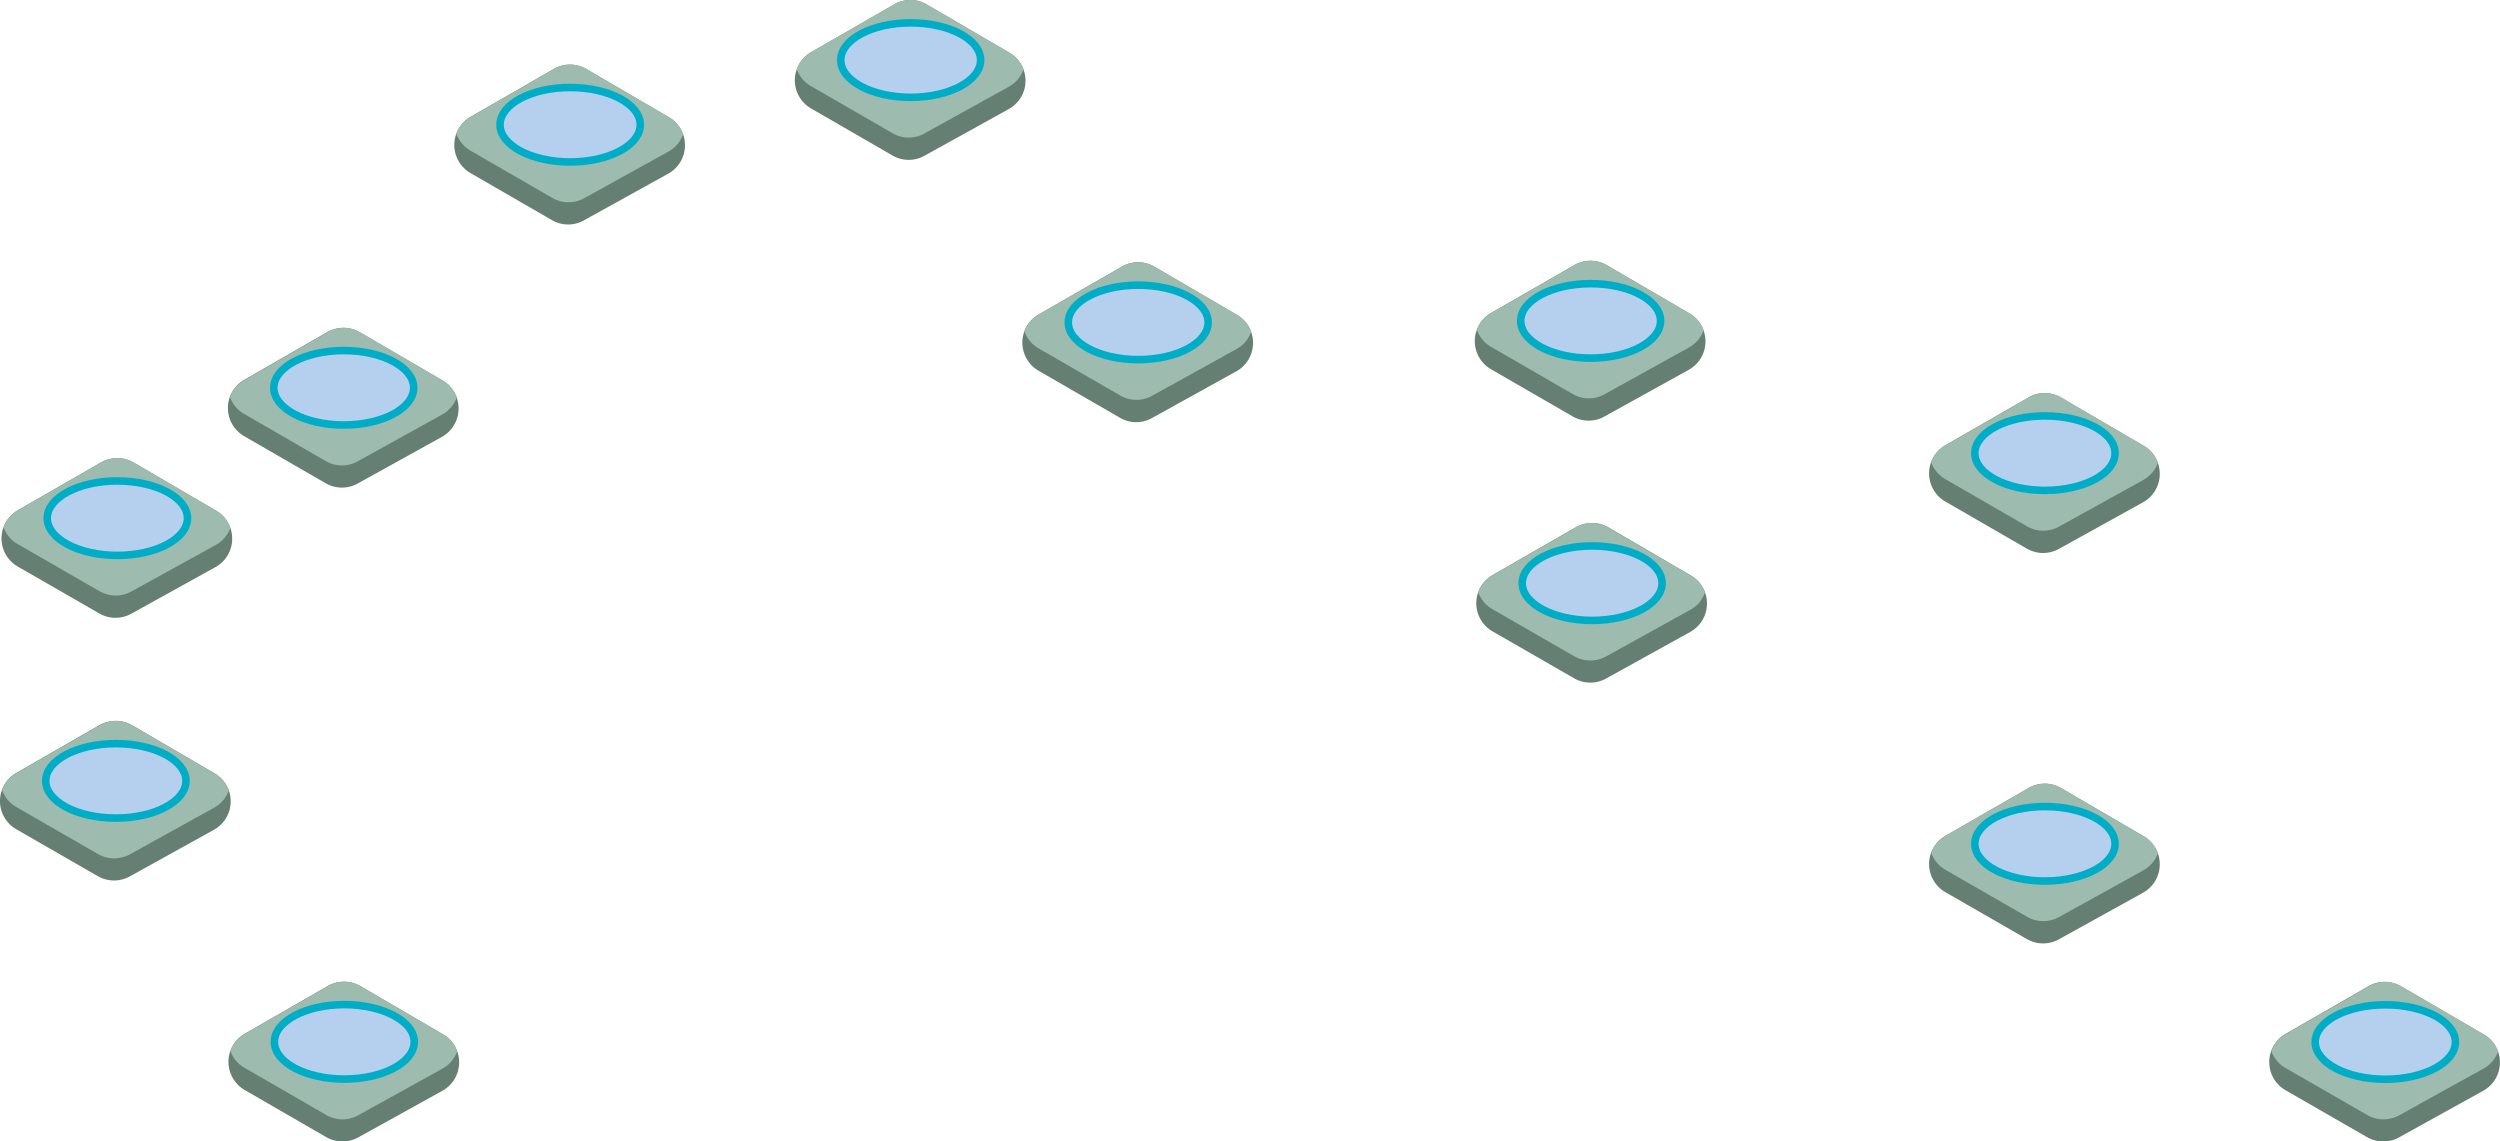 <svg id="HOSPITAL" xmlns="http://www.w3.org/2000/svg" viewBox="0 0 1322.9 604"><defs><style>.cls-1{fill:#667f73;}.cls-2{fill:#9dbbae;}.cls-3{fill:#b5d0ee;stroke:#00adc6;stroke-miterlimit:10;stroke-width:4px;}</style></defs><g id="niveles"><g id="cojin"><path class="cls-1" d="M349.5,778.8l-44,25.3a17.2,17.2,0,0,0,0,29.8l43.1,24.9a17.2,17.2,0,0,0,16.9.2l44.6-24.7a17.2,17.2,0,0,0,6.7-23.4,16.7,16.7,0,0,0-6.4-6.5l-43.7-25.5A17.3,17.3,0,0,0,349.5,778.8Z" transform="translate(-176 -257.1)"/><path class="cls-2" d="M410.4,804.4l-43.7-25.5a17.1,17.1,0,0,0-17.2,0l-44,25.3a17.2,17.2,0,0,0-7.6,9,16.8,16.8,0,0,0,7.6,9l43.1,24.9a17.2,17.2,0,0,0,16.9.2l44.6-24.7a16.8,16.8,0,0,0,7.8-9.2A16.6,16.6,0,0,0,410.4,804.4Z" transform="translate(-176 -257.1)"/><ellipse class="cls-3" cx="182.2" cy="551.3" rx="37" ry="19.7"/></g><g id="cojin-2"><path class="cls-1" d="M228.6,640.8l-44,25.3a17.2,17.2,0,0,0,0,29.8l43.1,24.8a17.2,17.2,0,0,0,16.9.2l44.6-24.7a17.2,17.2,0,0,0,6.7-23.4,16.7,16.7,0,0,0-6.4-6.5l-43.7-25.5A17.6,17.6,0,0,0,228.6,640.8Z" transform="translate(-176 -257.1)"/><path class="cls-2" d="M289.6,666.4l-43.7-25.5a17.1,17.1,0,0,0-17.2,0l-44,25.3a17.2,17.2,0,0,0-7.6,9,17.2,17.2,0,0,0,7.6,9L227.8,709a17.2,17.2,0,0,0,16.9.2l44.6-24.7a16.8,16.8,0,0,0,7.8-9.2A16.8,16.8,0,0,0,289.6,666.4Z" transform="translate(-176 -257.1)"/><ellipse class="cls-3" cx="61.3" cy="413.2" rx="37.1" ry="19.7"/></g><g id="cojin-3"><path class="cls-1" d="M229.4,501.8l-44,25.3a17.2,17.2,0,0,0,0,29.8l43.1,24.8a17.2,17.2,0,0,0,16.9.2L290,557.2a17.2,17.2,0,0,0,6.7-23.4,16.7,16.7,0,0,0-6.4-6.5l-43.7-25.5A17.3,17.3,0,0,0,229.4,501.8Z" transform="translate(-176 -257.1)"/><path class="cls-2" d="M290.4,527.3l-43.7-25.5a17.1,17.1,0,0,0-17.2,0l-44,25.3a17.2,17.2,0,0,0-7.6,9,16.8,16.8,0,0,0,7.6,9l43.1,24.8a17.2,17.2,0,0,0,16.9.2l44.6-24.6a16.4,16.4,0,0,0,7.8-9.2A17.9,17.9,0,0,0,290.4,527.3Z" transform="translate(-176 -257.1)"/><ellipse class="cls-3" cx="62.1" cy="274.2" rx="37.1" ry="19.7"/></g><g id="cojin-4"><path class="cls-1" d="M349.2,432.8l-44,25.3a17.2,17.2,0,0,0,0,29.8l43.1,24.9a17.2,17.2,0,0,0,16.9.2l44.6-24.7a17.2,17.2,0,0,0,6.7-23.4,16.7,16.7,0,0,0-6.4-6.5l-43.7-25.5A17.3,17.3,0,0,0,349.2,432.8Z" transform="translate(-176 -257.1)"/><path class="cls-2" d="M410.2,458.4l-43.7-25.5a17.1,17.1,0,0,0-17.2,0l-44,25.3a17.2,17.2,0,0,0-7.6,9,16.8,16.8,0,0,0,7.6,9l43.1,24.9a17,17,0,0,0,16.9.1l44.6-24.7a16.8,16.8,0,0,0,7.8-9.2A16.4,16.4,0,0,0,410.2,458.4Z" transform="translate(-176 -257.1)"/><ellipse class="cls-3" cx="181.9" cy="205.2" rx="37" ry="19.7"/></g><g id="cojin-5"><path class="cls-1" d="M469,293.6l-44,25.3a17.2,17.2,0,0,0,0,29.8l43.1,24.9a17,17,0,0,0,16.9.1L529.6,349a17.2,17.2,0,0,0,6.7-23.4,16.7,16.7,0,0,0-6.4-6.5l-43.7-25.5A17.1,17.1,0,0,0,469,293.6Z" transform="translate(-176 -257.1)"/><path class="cls-2" d="M530,319.1l-43.7-25.5a17.1,17.1,0,0,0-17.2,0l-44,25.3a17.2,17.2,0,0,0-7.6,9,17.2,17.2,0,0,0,7.6,9l43.1,24.9a17.2,17.2,0,0,0,16.9.2l44.6-24.7a16.8,16.8,0,0,0,7.8-9.2A17.1,17.1,0,0,0,530,319.1Z" transform="translate(-176 -257.1)"/><ellipse class="cls-3" cx="301.7" cy="66" rx="37.1" ry="19.7"/></g><g id="cojin-6"><path class="cls-1" d="M649.2,259.4l-44,25.3a17.2,17.2,0,0,0,0,29.8l43.1,24.9a17,17,0,0,0,16.9.1l44.6-24.7a17.1,17.1,0,0,0,6.7-23.3,16.7,16.7,0,0,0-6.4-6.5l-43.7-25.5A16.8,16.8,0,0,0,649.2,259.4Z" transform="translate(-176 -257.1)"/><path class="cls-2" d="M710.1,284.9l-43.7-25.5a17.1,17.1,0,0,0-17.2,0l-44,25.3a17.2,17.2,0,0,0-7.6,9,16.8,16.8,0,0,0,7.6,9l43.1,24.9a17,17,0,0,0,16.9.1L709.8,303a16.8,16.8,0,0,0,7.8-9.2A16.8,16.8,0,0,0,710.1,284.9Z" transform="translate(-176 -257.1)"/><ellipse class="cls-3" cx="481.9" cy="31.8" rx="37" ry="19.7"/></g><g id="cojin-7"><path class="cls-1" d="M769.6,398.2l-44,25.3a17.2,17.2,0,0,0,0,29.8l43.1,24.9a17,17,0,0,0,16.9.1l44.6-24.7a17.2,17.2,0,0,0,6.7-23.4,16.7,16.7,0,0,0-6.4-6.5l-43.7-25.5A17.1,17.1,0,0,0,769.6,398.2Z" transform="translate(-176 -257.1)"/><path class="cls-2" d="M830.6,423.7l-43.7-25.5a17.1,17.1,0,0,0-17.2,0l-44,25.3a17.2,17.2,0,0,0-7.6,9,16.8,16.8,0,0,0,7.6,9l43.1,24.9a17,17,0,0,0,16.9.1l44.6-24.7a16.8,16.8,0,0,0,7.8-9.2A17.2,17.2,0,0,0,830.6,423.7Z" transform="translate(-176 -257.1)"/><ellipse class="cls-3" cx="602.3" cy="170.6" rx="37" ry="19.7"/></g><g id="cojin-8"><path class="cls-1" d="M1009,397.4l-44,25.3a17.2,17.2,0,0,0,0,29.8l43.1,24.9a17,17,0,0,0,16.9.1l44.6-24.7a17.2,17.2,0,0,0,6.7-23.4,16.7,16.7,0,0,0-6.4-6.5l-43.7-25.5A17.1,17.1,0,0,0,1009,397.4Z" transform="translate(-176 -257.1)"/><path class="cls-2" d="M1070,422.9l-43.7-25.5a17.1,17.1,0,0,0-17.2,0l-44,25.3a17.2,17.2,0,0,0-7.6,9,17.2,17.2,0,0,0,7.6,9l43.1,24.9a17,17,0,0,0,16.9.1l44.6-24.7a16.8,16.8,0,0,0,7.8-9.2A16.8,16.8,0,0,0,1070,422.9Z" transform="translate(-176 -257.1)"/><ellipse class="cls-3" cx="841.7" cy="169.8" rx="37" ry="19.7"/></g><g id="cojin-9"><path class="cls-1" d="M1009.8,536.1l-44,25.3a17.2,17.2,0,0,0,0,29.8l43.1,24.8a17.2,17.2,0,0,0,16.9.2l44.6-24.7a17.2,17.2,0,0,0,6.7-23.4,16.7,16.7,0,0,0-6.4-6.5L1027,536.1A17.6,17.6,0,0,0,1009.8,536.1Z" transform="translate(-176 -257.1)"/><path class="cls-2" d="M1070.7,561.7,1027,536.2a17.1,17.1,0,0,0-17.2,0l-44,25.3a17.2,17.2,0,0,0-7.6,9,17.2,17.2,0,0,0,7.6,9l43.1,24.8a17.2,17.2,0,0,0,16.9.2l44.6-24.7a16.4,16.4,0,0,0,7.8-9.2A16.4,16.4,0,0,0,1070.7,561.7Z" transform="translate(-176 -257.1)"/><ellipse class="cls-3" cx="842.5" cy="308.6" rx="37" ry="19.7"/></g><g id="cojin-10"><path class="cls-1" d="M1249.4,467.4l-44,25.3a17.2,17.2,0,0,0,0,29.8l43.1,24.9a17.2,17.2,0,0,0,16.9.2l44.6-24.7a17.2,17.2,0,0,0,6.7-23.4,16.7,16.7,0,0,0-6.4-6.5l-43.7-25.5A16.8,16.8,0,0,0,1249.4,467.4Z" transform="translate(-176 -257.1)"/><path class="cls-2" d="M1310.4,492.9l-43.7-25.5a17.1,17.1,0,0,0-17.2,0l-44,25.3a17.2,17.2,0,0,0-7.6,9,16.8,16.8,0,0,0,7.6,9l43.1,24.9a17.2,17.2,0,0,0,16.9.2l44.6-24.7a16.8,16.8,0,0,0,7.8-9.2A17.1,17.1,0,0,0,1310.4,492.9Z" transform="translate(-176 -257.1)"/><ellipse class="cls-3" cx="1082.1" cy="239.8" rx="37.1" ry="19.7"/></g><g id="cojin-11"><path class="cls-1" d="M1249.4,674.1l-44,25.3a17.2,17.2,0,0,0,0,29.8l43.1,24.8a17.2,17.2,0,0,0,16.9.2l44.6-24.7a17.2,17.2,0,0,0,6.7-23.4,16.7,16.7,0,0,0-6.4-6.5l-43.7-25.5A17.1,17.1,0,0,0,1249.4,674.1Z" transform="translate(-176 -257.1)"/><path class="cls-2" d="M1310.4,699.6l-43.7-25.5a17.1,17.1,0,0,0-17.2,0l-44,25.3a17.2,17.2,0,0,0-7.6,9,17.2,17.2,0,0,0,7.6,9l43.1,24.8a17.2,17.2,0,0,0,16.9.2l44.6-24.7a16.8,16.8,0,0,0,7.8-9.2A17.2,17.2,0,0,0,1310.4,699.6Z" transform="translate(-176 -257.1)"/><ellipse class="cls-3" cx="1082.1" cy="446.5" rx="37.1" ry="19.7"/></g><g id="cojin-12"><path class="cls-1" d="M1429.4,778.9l-44,25.3a17.2,17.2,0,0,0,0,29.8l43.1,24.8a17.2,17.2,0,0,0,16.9.2l44.6-24.7a17.1,17.1,0,0,0,6.7-23.3,16.7,16.7,0,0,0-6.4-6.5L1446.5,779A17.1,17.1,0,0,0,1429.4,778.9Z" transform="translate(-176 -257.1)"/><path class="cls-2" d="M1490.4,804.5,1446.7,779a17.1,17.1,0,0,0-17.2,0l-44,25.3a17.2,17.2,0,0,0-7.6,9,16.8,16.8,0,0,0,7.6,9l43.1,24.8a17.2,17.2,0,0,0,16.9.2l44.6-24.7a16.8,16.8,0,0,0,7.8-9.2A16.8,16.8,0,0,0,1490.4,804.5Z" transform="translate(-176 -257.1)"/><ellipse class="cls-3" cx="1262.2" cy="551.4" rx="37.1" ry="19.7"/></g></g></svg>